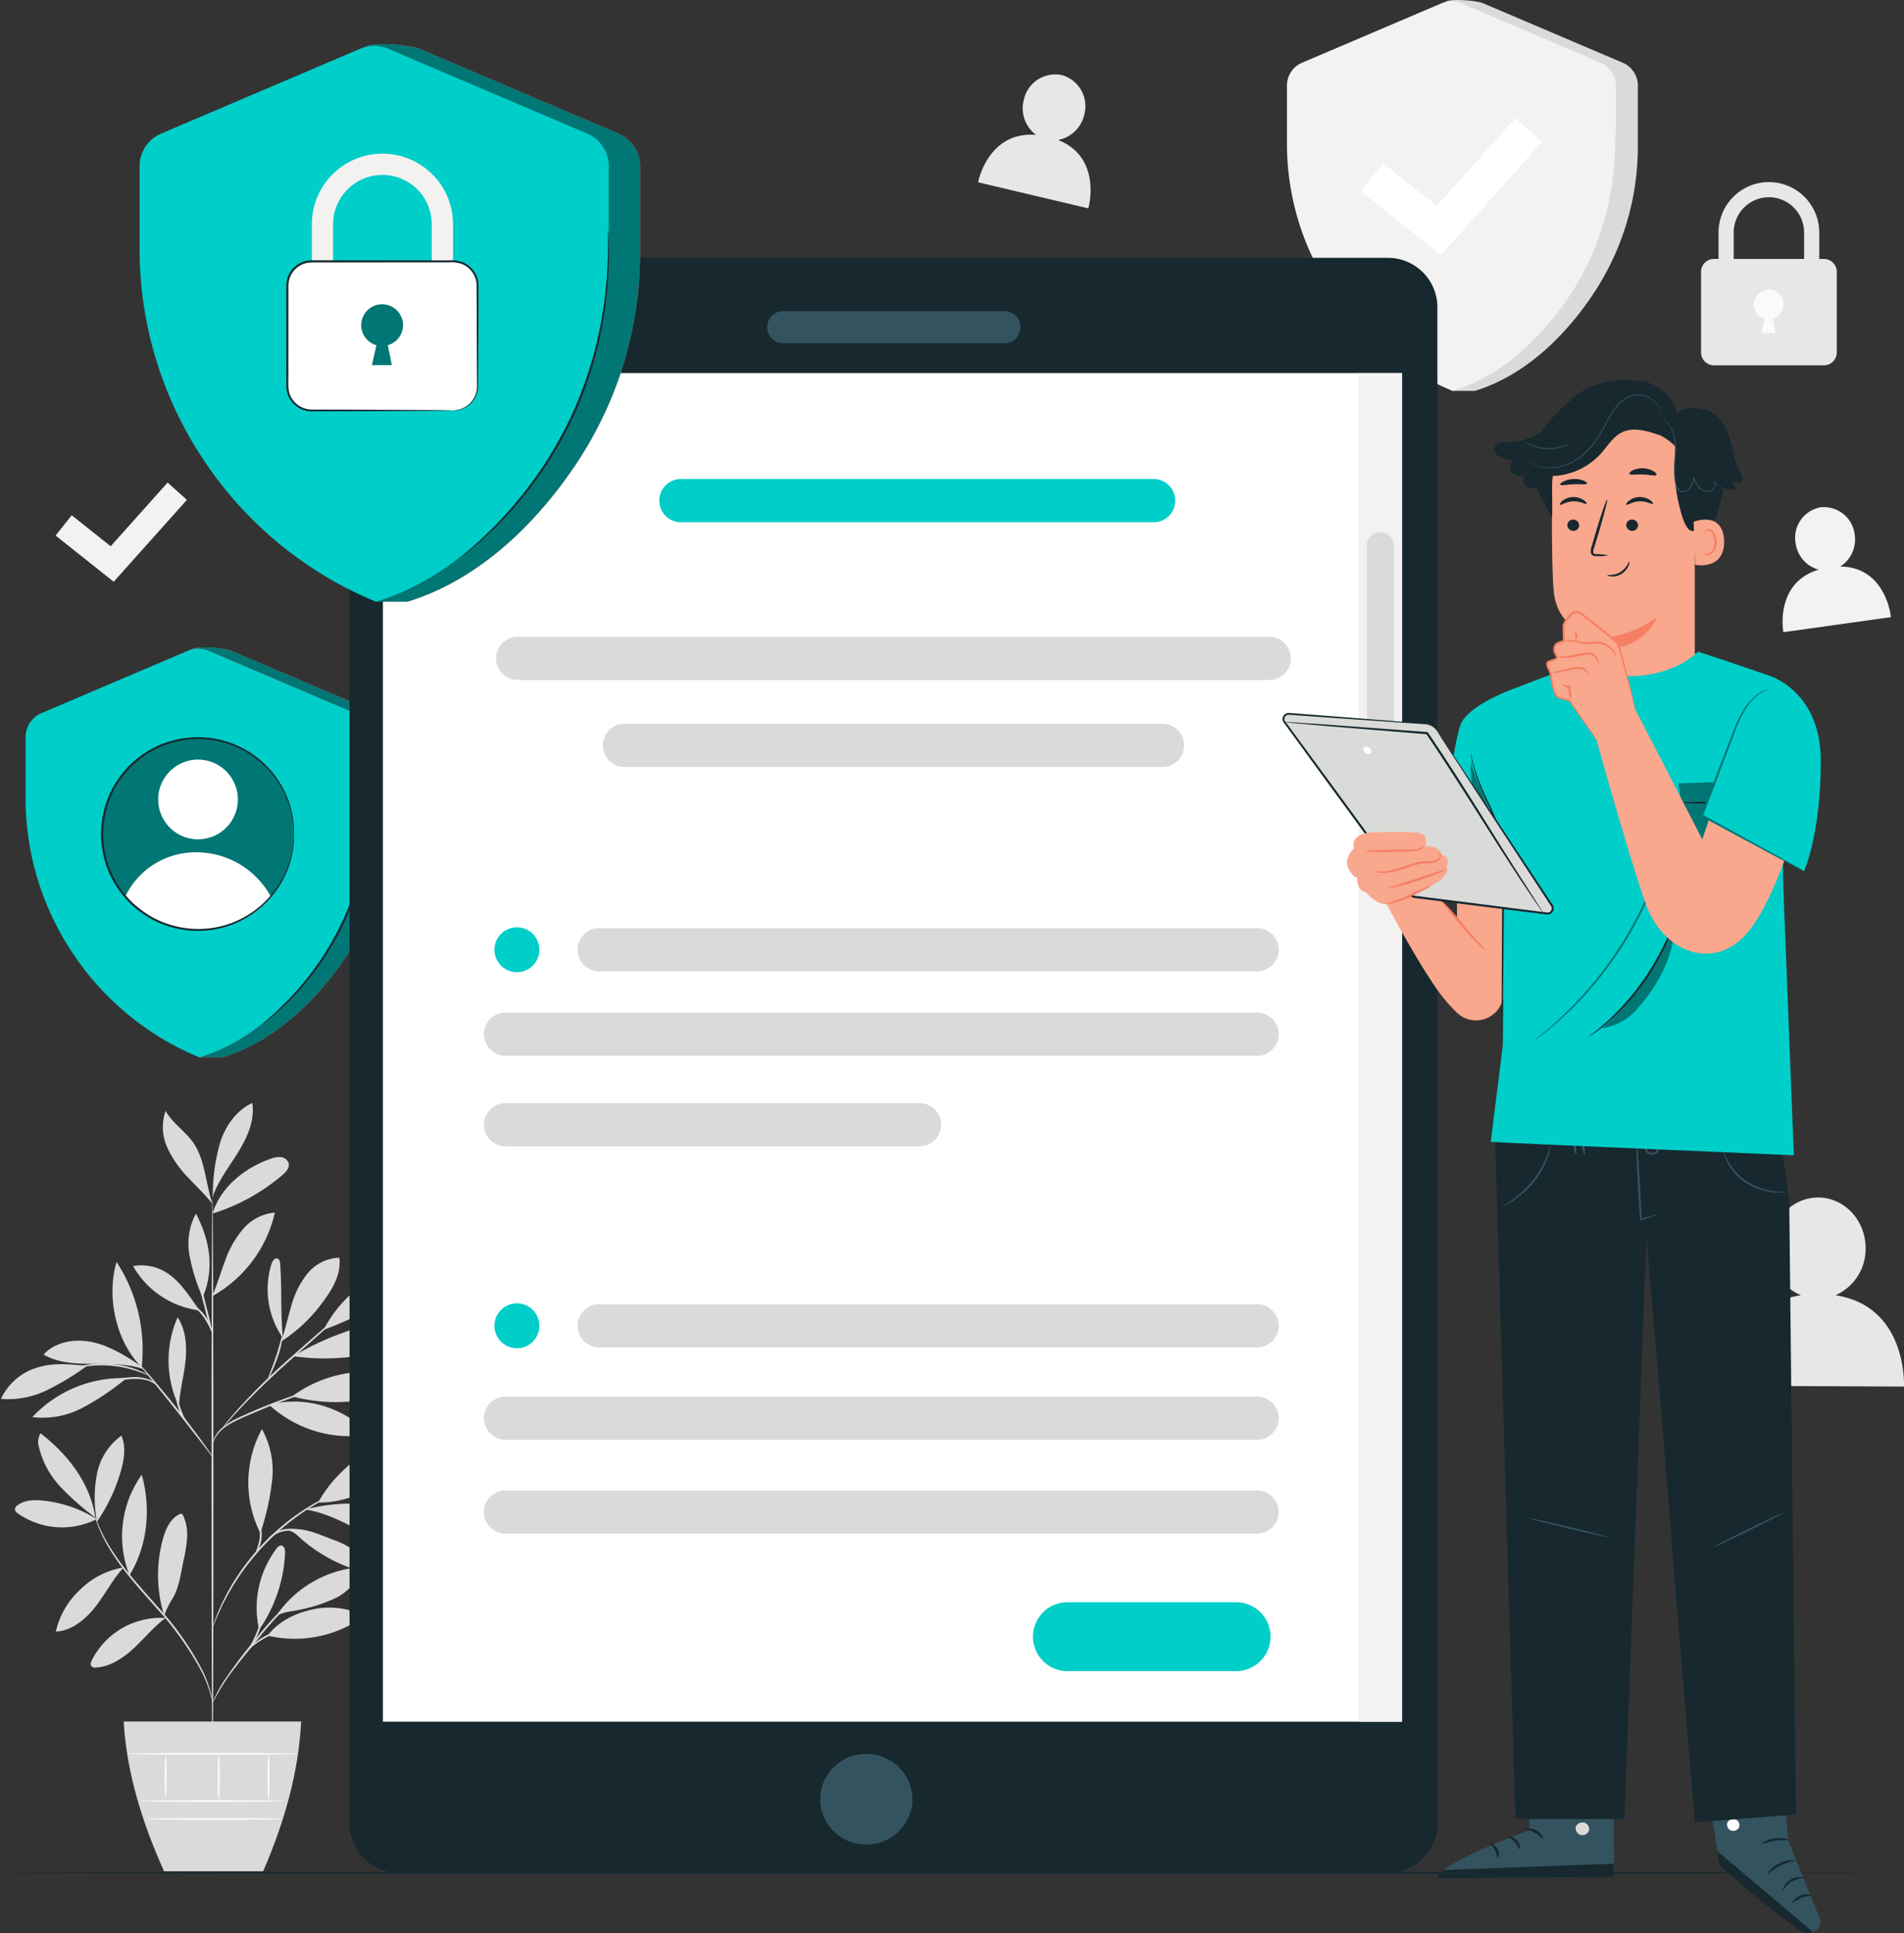 <svg id="g12" xmlns="http://www.w3.org/2000/svg" width="422.974" height="429.398" viewBox="0 0 422.974 429.398">
  <rect x="0" y="0" width="422.974" height="429.398" fill="#333333" stroke="none"/>
  <path id="path14" d="M447.114-614.813l-27.227,13.657a5.522,5.522,0,0,0-3.356,5.078v12.736a59.114,59.114,0,0,0,9.709,32.609c4.9,7.472,11.408,17.023,22.23,22.484h4.886c12.047-3.675,21.039-13.469,26.537-21.846A59.108,59.108,0,0,0,489.6-582.7v-13.376a5.52,5.52,0,0,0-3.356-5.078l-31.014-13.215c-1.383-.589-6.733-1.031-8.117-.442" transform="translate(-125.749 615.092)" fill="#dadbd8"/>
  <path id="path16" d="M443.9-614.251,412.89-601.036a5.52,5.52,0,0,0-3.357,5.078v12.736a59.121,59.121,0,0,0,9.708,32.609,59.318,59.318,0,0,0,27.116,22.484C458.406-531.8,467.4-541.6,472.9-549.974a59.109,59.109,0,0,0,9.709-32.608v-13.376a5.52,5.52,0,0,0-3.356-5.078l-31.015-13.215a5.52,5.52,0,0,0-4.328,0" transform="translate(-123.636 614.971)" fill="#f3f2f1"/>
  <path id="path18" d="M504.22-573.637a2.686,2.686,0,0,1,.059.586c.02.438.045,1,.075,1.687.029.733.072,1.631.021,2.673s-.009,2.232-.162,3.537c-.125,1.307-.212,2.745-.481,4.267-.124.762-.221,1.556-.378,2.364l-.533,2.482a61.042,61.042,0,0,1-3.576,10.709,62.882,62.882,0,0,1-5.563,9.827c-1.033,1.4-1.986,2.748-3.009,3.907-.5.586-.959,1.177-1.449,1.7l-1.416,1.5c-.88.976-1.783,1.753-2.536,2.472s-1.44,1.3-2.013,1.756l-1.315,1.059a2.728,2.728,0,0,1-.478.343,2.7,2.7,0,0,1,.417-.419l1.254-1.126c.553-.478,1.223-1.07,1.951-1.811s1.614-1.525,2.473-2.51l1.384-1.511c.48-.526.927-1.12,1.419-1.708,1-1.163,1.937-2.512,2.953-3.906a65.08,65.08,0,0,0,5.488-9.771,62.955,62.955,0,0,0,3.584-10.614q.282-1.261.549-2.46c.165-.8.268-1.588.4-2.344.285-1.51.391-2.938.537-4.235.174-1.3.154-2.482.232-3.517s.061-1.931.061-2.662c.007-.691.012-1.249.016-1.686a2.7,2.7,0,0,1,.039-.589" transform="translate(-145.351 602.577)" fill="#dadbd8"/>
  <path id="path20" d="M450.866-547.111l-17.791-14.145,4.937-6.208,11.929,9.485,17.422-19.5,5.913,5.284-22.41,25.08" transform="translate(-130.743 603.735)" fill="#fff"/>
  <path id="path22" d="M569.248-527.641h-3.366v-18.322a7.829,7.829,0,0,0-7.821-7.821,7.829,7.829,0,0,0-7.821,7.821v18.322h-3.367v-18.322a11.2,11.2,0,0,1,11.187-11.186,11.2,11.2,0,0,1,11.186,11.186v18.322" transform="translate(-165.099 597.599)" fill="#e7e8e5"/>
  <path id="path24" d="M568.592-509.064H544.168a2.865,2.865,0,0,1-2.864-2.864v-17.9a2.865,2.865,0,0,1,2.864-2.864h24.424a2.865,2.865,0,0,1,2.864,2.864v17.9a2.865,2.865,0,0,1-2.864,2.864" transform="translate(-163.417 590.217)" fill="#e7e8e5"/>
  <path id="path26" d="M563.759-517.323a3.27,3.27,0,0,0,.954-2.315,3.316,3.316,0,0,0-3.315-3.316,3.316,3.316,0,0,0-3.316,3.316,3.306,3.306,0,0,0,2.412,3.175l-.713,3.152h3.156l-.634-3.152a3.335,3.335,0,0,0,1.457-.86" transform="translate(-168.482 587.276)" fill="#fafaf9"/>
  <path id="path28" d="M22.921-133.518a27.918,27.918,0,0,0-11.944-4.111c-1.952-.2-4.084-.143-5.65,1.039a1.164,1.164,0,0,0-.582,1.032,1.261,1.261,0,0,0,.553.706,17.077,17.077,0,0,0,17.623,1.335" transform="translate(-1.429 470.975)" fill="#dadbd8"/>
  <path id="path30" d="M24.857-140.283a58.252,58.252,0,0,1-7.714-6.787,19.514,19.514,0,0,1-4.837-8.945,3.605,3.605,0,0,1,.382-2.993c6.15,4.8,10.98,11.013,12.169,18.725" transform="translate(-3.672 477.402)" fill="#dadbd8"/>
  <path id="path32" d="M30.525-139.762a27.887,27.887,0,0,1,.143-10.128,13.693,13.693,0,0,1,5.4-8.358c1.063,2.483.606,5.345-.143,7.941a38.592,38.592,0,0,1-5.35,11.263" transform="translate(-9.097 477.173)" fill="#dadbd8"/>
  <path id="path34" d="M32.818-116.295a17.651,17.651,0,0,0-9.579,4.848,18.127,18.127,0,0,0-5.479,9.406c3.589-.221,6.635-2.752,8.843-5.591s3.738-5.952,6.165-8.606" transform="translate(-5.362 464.507)" fill="#dadbd8"/>
  <path id="path36" d="M40.492-123.484A23.624,23.624,0,0,1,43.22-145.83c2.085,7.416,1.32,15.792-2.728,22.347" transform="translate(-11.727 473.424)" fill="#dadbd8"/>
  <path id="path38" d="M45.443-100.248A17.211,17.211,0,0,0,35.862-98a17.2,17.2,0,0,0-6.753,7.158c-.2.4-.381.919-.11,1.281a1.214,1.214,0,0,0,1.083.318c3.219-.209,6.072-2.146,8.427-4.351s4.405-4.754,7.007-6.661" transform="translate(-8.713 459.673)" fill="#dadbd8"/>
  <path id="path40" d="M51.659-110.762a30.422,30.422,0,0,1-.3-16.994c.6-2.187,1.6-4.49,3.627-5.516a.713.713,0,0,1,.555-.1.733.733,0,0,1,.351.407,10.237,10.237,0,0,1,.855,4.875,30.547,30.547,0,0,1-.764,4.935c-.637,3.017-.976,6.259-2.63,8.859a18.056,18.056,0,0,0-1.052,1.946c-.313.661-.315.894-.6,1.419" transform="translate(-15.183 469.67)" fill="#dadbd8"/>
  <path id="path42" d="M82.2-104.57a21.91,21.91,0,0,1,3.84-18.016c.276-.359.641-.743,1.091-.7.689.063.868.982.837,1.674A32.555,32.555,0,0,1,82.2-104.57" transform="translate(-24.638 466.619)" fill="#dadbd8"/>
  <path id="path44" d="M85.174-97.307a26.2,26.2,0,0,0,21.5-4.374,17.416,17.416,0,0,0-11.642-1.429c-3.889.89-7.442,2.632-9.863,5.8" transform="translate(-25.714 460.655)" fill="#dadbd8"/>
  <path id="path46" d="M87.471-105.16a24.849,24.849,0,0,1,19.517-11.285,12.024,12.024,0,0,1-6.383,7.057,35.414,35.414,0,0,1-9.369,2.739c-1.246.243-2.956.508-3.765,1.488" transform="translate(-26.407 464.553)" fill="#dadbd8"/>
  <path id="path48" d="M81.814-137.611a56.723,56.723,0,0,0,2.5-11.43,19.034,19.034,0,0,0-2.276-11.306A24.887,24.887,0,0,0,81.7-137.22" transform="translate(-23.853 477.807)" fill="#dadbd8"/>
  <path id="path50" d="M101.24-143.616c4.416-8.027,13.426-14.439,22.544-15.337-3.517,8.757-13.109,15.525-22.544,15.337" transform="translate(-30.564 477.386)" fill="#dadbd8"/>
  <path id="path52" d="M97.26-135.3c6.587,1,12.2,5.21,18.353,7.76a8.221,8.221,0,0,0,4.149.795,3.607,3.607,0,0,0,3.123-2.522,3.619,3.619,0,0,0-1.089-3.223,8.888,8.888,0,0,0-3.014-1.828c-6.7-2.791-13.893-2.86-20.955-1.168" transform="translate(-29.362 470.643)" fill="#dadbd8"/>
  <path id="path54" d="M91.8-128.252c1.491.427,2,1.2,3.181,2.2A34.337,34.337,0,0,0,108.9-118.9c.532.132,1.229.184,1.493-.3.231-.42-.061-.928-.36-1.3a19.156,19.156,0,0,0-8.4-5.7c-3.212-1.2-5.995-2.637-9.828-2.328" transform="translate(-27.714 468.213)" fill="#dadbd8"/>
  <path id="path56" d="M85.639-168.388a26.342,26.342,0,0,0,20.193,6.87,1.384,1.384,0,0,0,.92-.33c.508-.553-.1-1.406-.694-1.868-5.937-4.629-13.128-6.547-20.418-4.672" transform="translate(-25.854 480.449)" fill="#dadbd8"/>
  <path id="path58" d="M92.944-173.124a28.143,28.143,0,0,1,25.2-4.158,20,20,0,0,1-12.007,5.271,38,38,0,0,1-13.19-1.113" transform="translate(-28.059 483.32)" fill="#dadbd8"/>
  <path id="path60" d="M88.569-196.825c-.583-5.926-.2-10.6-.616-16.557-.033-.476-.135-1.048-.58-1.219-.62-.238-1.136.523-1.34,1.155a18.98,18.98,0,0,0,2.527,16.491" transform="translate(-25.711 494.199)" fill="#dadbd8"/>
  <path id="path62" d="M89.43-196.237a34.841,34.841,0,0,0,9.816-9.54c1.939-2.653,3.573-5.831,3.132-9.087a9.4,9.4,0,0,0-7.081,3.517,19.756,19.756,0,0,0-3.609,7.262c-.786,2.607-1.336,5.286-2.258,7.849" transform="translate(-26.998 494.265)" fill="#dadbd8"/>
  <path id="path64" d="M103.19-198.437a79.158,79.158,0,0,0,24.157-14.244c-2.885-1.163-6.189-.467-9.074.7A28.617,28.617,0,0,0,103.064-198.5" transform="translate(-31.114 493.786)" fill="#dadbd8"/>
  <path id="path66" d="M93.314-186.558a49.088,49.088,0,0,0,13.413.065,56.936,56.936,0,0,0,12.522-4.161,1.469,1.469,0,0,0,.851-.646.979.979,0,0,0-.3-1.071,2.591,2.591,0,0,0-1.068-.5,23.19,23.19,0,0,0-13.533.809,62.758,62.758,0,0,0-11.881,5.5" transform="translate(-28.171 487.829)" fill="#dadbd8"/>
  <path id="path68" d="M55.873-176.282a23.726,23.726,0,0,1-.217-19.637c1.85,2.818,2.076,6.409,1.738,9.764s-1.36,6.807-1.426,10.178" transform="translate(-16.193 488.546)" fill="#dadbd8"/>
  <path id="path70" d="M30.628-176.572a27.388,27.388,0,0,0-20.352,8.67,19.013,19.013,0,0,0,11.145-2.066,56.686,56.686,0,0,0,9.55-6.392" transform="translate(-3.102 482.706)" fill="#dadbd8"/>
  <path id="path72" d="M19.444-180.64c-3.716-.3-7.292-.761-10.865.333A13.031,13.031,0,0,0,.3-173.285a19.631,19.631,0,0,0,10.186-1.923,58.606,58.606,0,0,0,8.96-5.431" transform="translate(-0.09 484.041)" fill="#dadbd8"/>
  <path id="path74" d="M35.634-182.773c-3.343-2.191-6.776-4.421-10.668-5.329s-8.4-.236-11.118,2.7c3.151,1.849,6.974,2.067,10.627,2.065s8.132-.045,11.576,1.175" transform="translate(-4.181 486.299)" fill="#dadbd8"/>
  <path id="path76" d="M42.279-190.158c-5.715-5.613-7.882-15.694-5.583-23.367a35.6,35.6,0,0,1,5.583,23.367" transform="translate(-10.805 493.861)" fill="#dadbd8"/>
  <path id="path78" d="M67.595-210.805c1.078-2.506,1.836-5.136,2.8-7.687a22.086,22.086,0,0,1,4-7.086,10.522,10.522,0,0,1,7.078-3.668,28.509,28.509,0,0,1-13.737,18.481" transform="translate(-20.406 498.607)" fill="#dadbd8"/>
  <path id="path80" d="M57.128-202.44c-1.784-2.455-3.845-5.788-6.263-7.62a10.481,10.481,0,0,0-8.52-2.238,19.846,19.846,0,0,0,14.784,9.858" transform="translate(-12.783 493.555)" fill="#dadbd8"/>
  <path id="path82" d="M63.028-210.5a42.4,42.4,0,0,1-2.819-9.13,14.246,14.246,0,0,1,1.429-9.285c3.137,5.931,4.148,12.3,1.55,18.482" transform="translate(-18.114 498.507)" fill="#dadbd8"/>
  <path id="path84" d="M67.636-234.352c1.777-5.878,7.16-10.207,12.972-12.194a4.842,4.842,0,0,1,2.274-.341,1.973,1.973,0,0,1,1.676,1.4c.212,1-.614,1.9-1.391,2.561a44.152,44.152,0,0,1-15.531,8.575" transform="translate(-20.419 503.943)" fill="#dadbd8"/>
  <path id="path86" d="M67.688-244.348a42.116,42.116,0,0,1,1.7-11.227c1.233-3.591,3.609-6.961,7.066-8.532.588,3.828-1.1,7.637-3.138,10.931s-4.492,6.4-5.716,10.078" transform="translate(-20.406 509.131)" fill="#dadbd8"/>
  <path id="path88" d="M62.828-240.978c-1.469-4.284-1.621-9.726-4.186-13.458-1.793-2.609-4.665-4.387-6.21-7.15a10.875,10.875,0,0,0,.361,8.117,23.493,23.493,0,0,0,4.746,6.794c1.9,2.028,3.524,3.553,5.289,5.7" transform="translate(-15.639 508.37)" fill="#dadbd8"/>
  <path id="path90" d="M67.54-106.539c-.114,0-.213-28.58-.221-63.829s.078-63.835.192-63.835.213,28.575.221,63.835-.078,63.829-.192,63.829" transform="translate(-20.323 500.103)" fill="#dadbd8"/>
  <path id="path92" d="M92.6-173.97a6.173,6.173,0,0,1-1.074.4l-2.958,1c-2.494.85-5.919,2.079-9.637,3.6-3.681,1.58-7.153,2.861-9.13,4.575a6.709,6.709,0,0,0-1.835,2.427c-.284.671-.334,1.082-.372,1.074a.825.825,0,0,1,.012-.3,4.543,4.543,0,0,1,.21-.833,6.449,6.449,0,0,1,1.79-2.587,16.058,16.058,0,0,1,3.962-2.461c1.585-.739,3.341-1.511,5.206-2.277,3.729-1.528,7.181-2.719,9.7-3.5,1.26-.393,2.288-.683,3-.874a6,6,0,0,1,1.121-.249" transform="translate(-20.403 481.921)" fill="#dadbd8"/>
  <path id="path94" d="M101.634-202.773a1.823,1.823,0,0,1-.3.321l-.917.861-3.424,3.111L85.6-188.334c-4.449,3.96-8.293,7.743-10.957,10.592-1.334,1.423-2.384,2.6-3.1,3.424l-.828.946a1.825,1.825,0,0,1-.309.314,1.756,1.756,0,0,1,.244-.367c.173-.23.425-.572.769-1,.68-.856,1.7-2.067,3.01-3.518a144.431,144.431,0,0,1,10.9-10.7c4.464-3.95,8.526-7.5,11.478-10.057l3.511-3.012.969-.8a1.7,1.7,0,0,1,.356-.259" transform="translate(-21.253 490.615)" fill="#dadbd8"/>
  <path id="path96" d="M85.284-180.6c-.117-.052.813-2.2,1.739-4.912s1.374-5,1.493-4.984a16.75,16.75,0,0,1-1.1,5.117,33.475,33.475,0,0,1-1.383,3.435,5.365,5.365,0,0,1-.747,1.344" transform="translate(-25.744 486.908)" fill="#dadbd8"/>
  <path id="path98" d="M60.509-160.566a5.11,5.11,0,0,1-.686-.8l-1.756-2.252c-1.475-1.907-3.514-4.539-5.8-7.419s-4.388-5.464-5.91-7.333l-1.794-2.222a5.1,5.1,0,0,1-.619-.848,5.172,5.172,0,0,1,.741.744c.458.5,1.106,1.226,1.9,2.138,1.581,1.823,3.72,4.38,6.009,7.264s4.294,5.548,5.71,7.5c.709.976,1.273,1.774,1.652,2.332a5.165,5.165,0,0,1,.556.892" transform="translate(-13.266 484.173)" fill="#dadbd8"/>
  <path id="path100" d="M58.6-165.348a10.078,10.078,0,0,1-2.294-4.3,12.268,12.268,0,0,1-.52-4.33l.183.015c-.081.331-.141.505-.174.5s-.034-.189-.007-.53l.182.015a19.766,19.766,0,0,0,.733,4.213,32.149,32.149,0,0,0,1.9,4.413" transform="translate(-16.833 481.925)" fill="#dadbd8"/>
  <path id="path102" d="M44.351-175.111a7.378,7.378,0,0,0-1.6-.931A10.719,10.719,0,0,0,38.3-176.4a27.45,27.45,0,0,0-4.478.723,13.593,13.593,0,0,1-1.843.442,6.385,6.385,0,0,1,1.764-.724,20.464,20.464,0,0,1,4.526-.853,9.709,9.709,0,0,1,4.588.494,2.839,2.839,0,0,1,1.492,1.2" transform="translate(-9.655 482.794)" fill="#dadbd8"/>
  <path id="path104" d="M39.783-178.575c-.032.064-.933-.374-2.454-.894a25.3,25.3,0,0,0-6.123-1.26,25.318,25.318,0,0,0-6.244.317c-1.582.283-2.54.58-2.561.511a2.344,2.344,0,0,1,.65-.276A15.375,15.375,0,0,1,24.9-180.7a21.883,21.883,0,0,1,6.333-.442,21.857,21.857,0,0,1,6.191,1.4,15.329,15.329,0,0,1,1.753.8,2.346,2.346,0,0,1,.6.372" transform="translate(-6.763 484.102)" fill="#dadbd8"/>
  <path id="path106" d="M66.214-195.916a50.765,50.765,0,0,1-1.79-6.217,50.669,50.669,0,0,1-1.389-6.318,50.853,50.853,0,0,1,1.79,6.217,50.844,50.844,0,0,1,1.389,6.318" transform="translate(-19.026 492.329)" fill="#dadbd8"/>
  <path id="path108" d="M65.637-193.411a29.987,29.987,0,0,0-1.983-3.722,16.407,16.407,0,0,0-2.92-3.013,2.727,2.727,0,0,1,1.127.582,9.079,9.079,0,0,1,2.131,2.194,8.244,8.244,0,0,1,1.645,3.96" transform="translate(-18.335 489.824)" fill="#dadbd8"/>
  <path id="path110" d="M56.313-91.195c-.044.007-.128-.687-.451-1.9a27.07,27.07,0,0,0-1.91-4.948A68.483,68.483,0,0,0,43.819-112.32c-2.263-2.585-4.458-5.023-6.32-7.358a51.663,51.663,0,0,1-4.52-6.518,31.3,31.3,0,0,1-2.282-4.838c-.21-.6-.364-1.061-.448-1.383a2.36,2.36,0,0,1-.118-.493c.037-.012.245.654.716,1.819a35.385,35.385,0,0,0,2.383,4.748,54.654,54.654,0,0,0,4.564,6.426c1.87,2.311,4.069,4.736,6.335,7.326A64.873,64.873,0,0,1,54.215-98.171a24.681,24.681,0,0,1,1.8,5.036,13.971,13.971,0,0,1,.253,1.433,2.324,2.324,0,0,1,.042.507" transform="translate(-9.096 469.524)" fill="#dadbd8"/>
  <path id="path112" d="M90.2-109.673a10.365,10.365,0,0,1-1.183.665,25.728,25.728,0,0,0-3.068,2.027,35.271,35.271,0,0,0-4.029,3.676c-1.414,1.494-2.871,3.229-4.358,5.088-2.973,3.73-5.753,7.03-7.418,9.664-.845,1.307-1.46,2.409-1.862,3.181a10.236,10.236,0,0,1-.651,1.192,1.159,1.159,0,0,1,.11-.336c.088-.212.207-.531.4-.926A30.047,30.047,0,0,1,69.9-88.708a106.381,106.381,0,0,1,7.343-9.768c1.49-1.863,2.964-3.6,4.405-5.093a32.752,32.752,0,0,1,4.129-3.646,21.594,21.594,0,0,1,3.168-1.936c.392-.2.712-.319.924-.409a1.112,1.112,0,0,1,.334-.113" transform="translate(-20.418 462.509)" fill="#dadbd8"/>
  <path id="path114" d="M93.853-97.838a17,17,0,0,1-2.5.363,33.017,33.017,0,0,0-5.929,1.168,17.842,17.842,0,0,0-5.309,2.786c-1.224.946-1.8,1.729-1.858,1.683a1.9,1.9,0,0,1,.37-.576,9.445,9.445,0,0,1,1.3-1.333A16.074,16.074,0,0,1,85.3-96.7a26.739,26.739,0,0,1,6.027-1.066,13.811,13.811,0,0,1,2.53-.073" transform="translate(-23.625 458.945)" fill="#dadbd8"/>
  <path id="path116" d="M79.3-94.2c-.13-.074,1-1.8,1.87-4.11.82-2.336,1.012-4.384,1.16-4.361a3.983,3.983,0,0,1-.041,1.342,14.412,14.412,0,0,1-.729,3.16,15.324,15.324,0,0,1-1.45,2.9A4.056,4.056,0,0,1,79.3-94.2" transform="translate(-23.937 460.393)" fill="#dadbd8"/>
  <path id="path118" d="M97.518-141.477a1.83,1.83,0,0,1-.4.213l-1.175.534c-.515.221-1.139.5-1.843.871s-1.531.74-2.389,1.255l-1.364.776c-.473.272-.941.595-1.439.907-1.005.61-2.012,1.361-3.088,2.128a58.111,58.111,0,0,0-6.446,5.669,58.1,58.1,0,0,0-5.447,6.637c-.73,1.1-1.446,2.134-2.022,3.159-.295.508-.6.986-.857,1.469l-.728,1.39c-.486.875-.833,1.712-1.173,2.431s-.605,1.35-.808,1.872c-.2.483-.363.877-.493,1.192a1.9,1.9,0,0,1-.2.407,1.852,1.852,0,0,1,.12-.435c.112-.323.251-.728.422-1.223.18-.533.418-1.178.746-1.906s.652-1.581,1.123-2.469l.709-1.41c.25-.489.552-.975.841-1.49.566-1.041,1.277-2.088,2-3.2a55.513,55.513,0,0,1,5.463-6.708,55.7,55.7,0,0,1,6.516-5.688c1.089-.764,2.111-1.51,3.131-2.111.5-.308.98-.626,1.46-.893l1.386-.757c.872-.5,1.71-.861,2.429-1.207s1.354-.612,1.88-.811l1.207-.464a1.85,1.85,0,0,1,.431-.136" transform="translate(-20.422 472.11)" fill="#dadbd8"/>
  <path id="path120" d="M84.847-125.622a2.873,2.873,0,0,1,.982-1.464,6.2,6.2,0,0,1,3.958-1.518,10.829,10.829,0,0,1,4.164.813,5.982,5.982,0,0,1,1.575.765,9.662,9.662,0,0,1-1.671-.489,12.575,12.575,0,0,0-4.055-.677,6.447,6.447,0,0,0-3.78,1.326,11.586,11.586,0,0,0-1.173,1.242" transform="translate(-25.614 468.224)" fill="#dadbd8"/>
  <path id="path122" d="M81.021-123.618a14.878,14.878,0,0,0,1.123-3.656,14.893,14.893,0,0,0-.252-3.817,2.425,2.425,0,0,1,.464,1.065,7.5,7.5,0,0,1,.2,2.8,7.5,7.5,0,0,1-.837,2.679c-.349.631-.657.958-.7.929" transform="translate(-24.457 468.974)" fill="#dadbd8"/>
  <path id="path124" d="M39.359-67.289c.616,10.923,3.908,22.031,8.97,33.262H70.345c4.828-11.119,7.892-22.211,8.437-33.262H39.359" transform="translate(-11.882 449.713)" fill="#dadbd8"/>
  <path id="path126" d="M76.717-42.06c0,.114-7.249.207-16.188.207s-16.19-.092-16.19-.207,7.247-.207,16.19-.207,16.188.092,16.188.207" transform="translate(-13.386 442.159)" fill="#fafaf9"/>
  <path id="path128" d="M76.888-36.392c0,.115-6.8.207-15.176.207s-15.177-.092-15.177-.207,6.794-.207,15.177-.207,15.176.093,15.176.207" transform="translate(-14.049 440.448)" fill="#fafaf9"/>
  <path id="path130" d="M52.628-57.016a31.35,31.35,0,0,1,.207,5.071,31.35,31.35,0,0,1-.207,5.071,31.26,31.26,0,0,1-.207-5.071,31.26,31.26,0,0,1,.207-5.071" transform="translate(-15.826 446.611)" fill="#fafaf9"/>
  <path id="path132" d="M69.525-57.016a33.545,33.545,0,0,1,.207,5.252,33.538,33.538,0,0,1-.207,5.251,33.614,33.614,0,0,1-.206-5.251,33.621,33.621,0,0,1,.206-5.252" transform="translate(-20.927 446.611)" fill="#fafaf9"/>
  <path id="path134" d="M85.387-57.144a34.9,34.9,0,0,1,.207,5.357,34.875,34.875,0,0,1-.207,5.356,34.89,34.89,0,0,1-.207-5.356,34.914,34.914,0,0,1,.207-5.357" transform="translate(-25.716 446.65)" fill="#fafaf9"/>
  <path id="path136" d="M78.406-57.105c0,.114-8.5.207-18.987.207s-18.989-.092-18.989-.207,8.5-.207,18.989-.207,18.987.093,18.987.207" transform="translate(-12.206 446.701)" fill="#fafaf9"/>
  <path id="path138" d="M574.038-212.313a11.253,11.253,0,0,0,6.706-10.412c.026-6.217-4.679-11.28-10.51-11.306s-10.575,4.992-10.6,11.209a11.239,11.239,0,0,0,6.726,10.51c-16.243,2.447-15.506,20.1-15.506,20.1l38.411.177s.876-17.846-15.226-20.279" transform="translate(-166.298 500.052)" fill="#e7e8e5"/>
  <path id="path140" d="M329.025-576.862a7.372,7.372,0,0,0,5.819-5.653,7.16,7.16,0,0,0-5.035-8.77,7.151,7.151,0,0,0-8.422,5.586,7.361,7.361,0,0,0,2.737,7.7c-10.728-.84-12.868,10.534-12.868,10.534l24.487,5.794s3.2-11.26-6.719-15.193" transform="translate(-93.967 607.958)" fill="#e7e8e5"/>
  <path id="path142" d="M580.037-440.526a7.069,7.069,0,0,0,3.234-7.076,6.866,6.866,0,0,0-7.55-6.085,6.858,6.858,0,0,0-5.584,7.921,7.062,7.062,0,0,0,5.127,5.93c-9.88,2.981-7.835,13.89-7.835,13.89l23.9-3.342s-1.06-11.174-11.29-11.239" transform="translate(-171.251 566.383)" fill="#f3f2f1"/>
  <path id="path144" d="M30.6-439.5l-12.91-10.263,3.582-4.505,8.657,6.882,12.641-14.147,4.292,3.835L30.6-439.5" transform="translate(-5.34 568.734)" fill="#f3f2f1"/>
  <path id="path146" d="M416.364-19.271c0,.134-93.214.243-208.172.243C93.194-19.029,0-19.138,0-19.271s93.194-.242,208.192-.242c114.958,0,208.172.108,208.172.242" transform="translate(0 435.29)" fill="#17282f"/>
  <path id="path148" d="M47.545-408.8,18.992-394.477a5.789,5.789,0,0,0-3.52,5.326V-375.8a61.989,61.989,0,0,0,10.181,34.2c5.143,7.836,11.964,17.852,23.313,23.578H54.09c12.633-3.853,22.064-14.124,27.829-22.908a61.987,61.987,0,0,0,10.181-34.2v-14.026a5.789,5.789,0,0,0-3.52-5.326L56.056-408.335c-1.45-.618-7.061-1.082-8.511-.464" transform="translate(-4.671 552.901)" fill="#f2575d"/>
  <path id="path150" d="M67.783-318.021H62.66c12.633-3.853,22.064-14.124,27.829-22.908a62.106,62.106,0,0,0,5.525-10.46v9.84c-.132.207-.267.414-.4.62-5.765,8.784-15.2,19.055-27.829,22.908m28.231-76.94L64.626-408.335a5.786,5.786,0,0,0-2.269-.464,5.785,5.785,0,0,0-1.528.2l.409-.2a7.669,7.669,0,0,1,2.529-.292,21.157,21.157,0,0,1,5.982.756l26.265,11.191v2.183" transform="translate(-18.364 552.901)" fill="#007774"/>
  <path id="path152" d="M44.179-408.209,11.654-394.351a5.789,5.789,0,0,0-3.52,5.326v13.356a61.99,61.99,0,0,0,10.181,34.2,62.192,62.192,0,0,0,28.436,23.578c12.633-3.853,22.064-14.124,27.829-22.908A61.987,61.987,0,0,0,84.762-375v-14.026a5.789,5.789,0,0,0-3.52-5.326L48.717-408.209a5.788,5.788,0,0,0-4.539,0" transform="translate(-2.456 552.775)" fill="#00cec9"/>
  <path id="path154" d="M53.8-337.6a21.321,21.321,0,0,1-21.321-21.321A21.321,21.321,0,0,1,53.8-380.242a21.321,21.321,0,0,1,21.321,21.321A21.321,21.321,0,0,1,53.8-337.6" transform="translate(-9.804 544.192)" fill="#007774"/>
  <path id="path156" d="M68.04-364.522a8.851,8.851,0,0,1-8.851,8.851,8.851,8.851,0,0,1-8.852-8.851,8.852,8.852,0,0,1,8.852-8.852,8.852,8.852,0,0,1,8.851,8.852" transform="translate(-15.197 542.118)" fill="#fff"/>
  <path id="path158" d="M39.861-334.045a17.3,17.3,0,0,1,15.84-9.831,18.819,18.819,0,0,1,16.491,9.831s-5.227,7.723-16.792,7.424a20.262,20.262,0,0,1-15.539-7.424" transform="translate(-12.034 533.213)" fill="#fff"/>
  <path id="path160" d="M75.013-359a1.854,1.854,0,0,1-.042-.344c-.019-.252-.044-.586-.075-1.011-.015-.225-.031-.473-.049-.745s-.09-.567-.14-.888a15.645,15.645,0,0,0-.452-2.195,20.363,20.363,0,0,0-2.372-5.635,21.165,21.165,0,0,0-5.4-5.993,21.017,21.017,0,0,0-8.9-3.934,21.2,21.2,0,0,0-11.084.93,22.091,22.091,0,0,0-2.75,1.211,21.925,21.925,0,0,0-2.585,1.663,23.777,23.777,0,0,0-2.391,2.034,23.915,23.915,0,0,0-2.065,2.445,20.409,20.409,0,0,0-3.012,5.808A22.535,22.535,0,0,0,32.614-359,22.551,22.551,0,0,0,33.7-352.35a20.417,20.417,0,0,0,3.012,5.81,23.882,23.882,0,0,0,2.066,2.446,23.791,23.791,0,0,0,2.392,2.035,21.967,21.967,0,0,0,2.585,1.663,22.125,22.125,0,0,0,2.751,1.211,21.208,21.208,0,0,0,11.086.93,21.009,21.009,0,0,0,8.9-3.935,21.148,21.148,0,0,0,5.394-5.993,20.36,20.36,0,0,0,2.371-5.635,15.58,15.58,0,0,0,.452-2.194c.049-.321.109-.616.14-.888s.035-.519.049-.745c.031-.424.056-.759.075-1.01a1.858,1.858,0,0,1,.042-.345,1.818,1.818,0,0,1,.008.345c-.007.254-.016.59-.027,1.016q-.012.339-.026.749c-.023.275-.075.572-.117.9a15.138,15.138,0,0,1-.412,2.22,20.181,20.181,0,0,1-2.322,5.727,21.287,21.287,0,0,1-5.419,6.128,21.3,21.3,0,0,1-9.032,4.057,21.567,21.567,0,0,1-11.312-.906,22.461,22.461,0,0,1-2.813-1.23,22.342,22.342,0,0,1-2.646-1.693,24.133,24.133,0,0,1-2.448-2.075,24.313,24.313,0,0,1-2.116-2.5,20.863,20.863,0,0,1-3.088-5.939A22.985,22.985,0,0,1,32.129-359a22.972,22.972,0,0,1,1.114-6.8,20.862,20.862,0,0,1,3.088-5.937,24.257,24.257,0,0,1,2.116-2.5,24.17,24.17,0,0,1,2.448-2.075,22.453,22.453,0,0,1,2.646-1.692,22.483,22.483,0,0,1,2.813-1.23,21.561,21.561,0,0,1,11.31-.906,21.284,21.284,0,0,1,9.032,4.057,21.277,21.277,0,0,1,5.42,6.127,20.169,20.169,0,0,1,2.322,5.728,15.047,15.047,0,0,1,.412,2.22c.043.324.095.622.118.9s.018.523.026.749c.011.427.02.763.027,1.016a1.817,1.817,0,0,1-.008.345" transform="translate(-9.7 544.271)" fill="#17282f"/>
  <path id="path162" d="M107.43-365.618a2.931,2.931,0,0,1,.06.614c.02.454.045,1.042.076,1.768.029.769.074,1.71.02,2.8q-.025.824-.052,1.75-.009.931-.12,1.959c-.132,1.37-.224,2.878-.506,4.473-.13.8-.231,1.632-.4,2.479l-.559,2.6a64.175,64.175,0,0,1-3.75,11.227,66.137,66.137,0,0,1-5.832,10.3c-1.084,1.465-2.082,2.88-3.155,4.1-.526.615-1,1.235-1.519,1.783l-1.484,1.572c-.922,1.024-1.868,1.837-2.658,2.593s-1.509,1.363-2.11,1.843l-1.378,1.112a2.936,2.936,0,0,1-.5.362,2.969,2.969,0,0,1,.438-.437l1.316-1.179c.58-.5,1.284-1.121,2.048-1.9s1.694-1.6,2.595-2.631L91.416-320c.5-.552.973-1.174,1.489-1.791,1.053-1.22,2.032-2.635,3.1-4.1a68.176,68.176,0,0,0,5.756-10.247,66.015,66.015,0,0,0,3.758-11.133l.575-2.58c.172-.84.281-1.665.418-2.458.3-1.583.409-3.081.562-4.442q.128-1.021.153-1.947.047-.921.088-1.742c.079-1.087.063-2.024.062-2.792.006-.727.011-1.313.015-1.768a2.964,2.964,0,0,1,.038-.618" transform="translate(-25.228 539.777)" fill="#17282f"/>
  <path id="path164" d="M342.108-174.3H122.014a10.975,10.975,0,0,1-10.785-11.156V-521.883a10.976,10.976,0,0,1,10.785-11.157H342.108a10.976,10.976,0,0,1,10.785,11.157v336.424A10.976,10.976,0,0,1,342.108-174.3" transform="translate(-33.579 590.321)" fill="#17282f"/>
  <path id="path166" d="M281.488-46.9a10.157,10.157,0,0,1-10.249,10.063A10.157,10.157,0,0,1,260.99-46.9,10.157,10.157,0,0,1,271.239-56.96,10.158,10.158,0,0,1,281.488-46.9" transform="translate(-78.792 446.594)" fill="#33535f"/>
  <path id="path168" d="M296.951-508.964H247.6a3.5,3.5,0,0,1-3.442-3.56,3.5,3.5,0,0,1,3.442-3.561h49.355a3.5,3.5,0,0,1,3.442,3.561,3.5,3.5,0,0,1-3.442,3.56" transform="translate(-73.709 585.202)" fill="#33535f"/>
  <path id="path170" d="M121.846-196.789H348.268v-299.59H121.846Z" transform="translate(-36.785 579.253)" fill="#fff"/>
  <path id="path172" d="M442.009-196.789H432.35V-496.379h9.659v299.589" transform="translate(-130.524 579.253)" fill="#f3f2f1"/>
  <path id="path174" d="M437.966-373.462h0a3.011,3.011,0,0,1-3.011-3.011v-66.271a3.011,3.011,0,0,1,3.011-3.011,3.01,3.01,0,0,1,3.01,3.011v66.271a3.011,3.011,0,0,1-3.01,3.011" transform="translate(-131.311 563.97)" fill="#dadbd8"/>
  <path id="path176" d="M329.615-402.869H162.663a4.8,4.8,0,0,1-4.8-4.8,4.8,4.8,0,0,1,4.8-4.8H329.615a4.8,4.8,0,0,1,4.8,4.8,4.8,4.8,0,0,1-4.8,4.8" transform="translate(-47.657 553.922)" fill="#dadbd8"/>
  <path id="path178" d="M319.615-453.064H214.592a4.8,4.8,0,0,1-4.8-4.8h0a4.8,4.8,0,0,1,4.8-4.8H319.615a4.8,4.8,0,0,1,4.8,4.8h0a4.8,4.8,0,0,1-4.8,4.8" transform="translate(-63.335 569.076)" fill="#00cec9"/>
  <path id="path180" d="M316.161-375.18H196.622a4.8,4.8,0,0,1-4.8-4.8h0a4.8,4.8,0,0,1,4.8-4.8H316.161a4.8,4.8,0,0,1,4.8,4.8h0a4.8,4.8,0,0,1-4.8,4.8" transform="translate(-57.909 545.563)" fill="#dadbd8"/>
  <path id="path182" d="M250.773-254.473H158.8a4.8,4.8,0,0,1-4.8-4.8h0a4.8,4.8,0,0,1,4.8-4.8h91.972a4.8,4.8,0,0,1,4.8,4.8h0a4.8,4.8,0,0,1-4.8,4.8" transform="translate(-46.492 509.122)" fill="#dadbd8"/>
  <path id="path184" d="M325.753-283.281H158.8a4.8,4.8,0,0,1-4.8-4.8h0a4.8,4.8,0,0,1,4.8-4.8H325.753a4.8,4.8,0,0,1,4.8,4.8h0a4.8,4.8,0,0,1-4.8,4.8" transform="translate(-46.492 517.819)" fill="#dadbd8"/>
  <path id="path186" d="M334.757-190.487H188.625a4.8,4.8,0,0,1-4.8-4.8,4.8,4.8,0,0,1,4.8-4.8H334.757a4.8,4.8,0,0,1,4.8,4.8,4.8,4.8,0,0,1-4.8,4.8" transform="translate(-55.495 489.805)" fill="#dadbd8"/>
  <path id="path188" d="M325.753-161.085H158.8a4.8,4.8,0,0,1-4.8-4.8,4.8,4.8,0,0,1,4.8-4.8H325.753a4.8,4.8,0,0,1,4.8,4.8,4.8,4.8,0,0,1-4.8,4.8" transform="translate(-46.492 480.929)" fill="#dadbd8"/>
  <path id="path190" d="M325.753-131.225H158.8a4.8,4.8,0,0,1-4.8-4.8,4.8,4.8,0,0,1,4.8-4.8H325.753a4.8,4.8,0,0,1,4.8,4.8,4.8,4.8,0,0,1-4.8,4.8" transform="translate(-46.492 471.914)" fill="#dadbd8"/>
  <path id="path192" d="M167.328-195.369a4.988,4.988,0,0,1-4.988,4.988,4.989,4.989,0,0,1-4.988-4.988,4.988,4.988,0,0,1,4.988-4.988,4.988,4.988,0,0,1,4.988,4.988" transform="translate(-47.504 489.885)" fill="#00cec9"/>
  <path id="path194" d="M334.757-310.148H188.625a4.8,4.8,0,0,1-4.8-4.8h0a4.8,4.8,0,0,1,4.8-4.8H334.757a4.8,4.8,0,0,1,4.8,4.8h0a4.8,4.8,0,0,1-4.8,4.8" transform="translate(-55.495 525.93)" fill="#dadbd8"/>
  <path id="path196" d="M167.328-315.03a4.988,4.988,0,0,1-4.988,4.987,4.988,4.988,0,0,1-4.988-4.987,4.988,4.988,0,0,1,4.988-4.988,4.988,4.988,0,0,1,4.988,4.988" transform="translate(-47.504 526.01)" fill="#00cec9"/>
  <path id="path198" d="M373.834-89.939H336.372a7.653,7.653,0,0,1-7.653-7.653,7.653,7.653,0,0,1,7.653-7.653h37.462a7.653,7.653,0,0,1,7.653,7.653,7.653,7.653,0,0,1-7.653,7.653" transform="translate(-99.239 461.172)" fill="#00cec9"/>
  <path id="path200" d="M98.011-600.659,59.176-581.18a7.874,7.874,0,0,0-4.788,7.244v18.167a84.316,84.316,0,0,0,13.848,46.511c7,10.659,16.273,24.282,31.71,32.071h6.968c17.184-5.24,30.01-19.211,37.852-31.159a84.32,84.32,0,0,0,13.848-46.512v-19.078a7.873,7.873,0,0,0-4.788-7.243l-44.238-18.85c-1.972-.841-9.6-1.471-11.576-.63" transform="translate(-16.42 610.854)" fill="#f2575d"/>
  <path id="path202" d="M106.914-477.187H99.946c-15.437-7.789-24.714-21.412-31.71-32.071a84.316,84.316,0,0,1-13.848-46.511v-18.167a7.874,7.874,0,0,1,4.788-7.243l38.835-19.48a10.427,10.427,0,0,1,3.44-.4,28.794,28.794,0,0,1,8.136,1.027l44.238,18.85a7.873,7.873,0,0,1,4.788,7.243v19.078a84.32,84.32,0,0,1-13.848,46.512c-7.842,11.948-20.669,25.918-37.852,31.159" transform="translate(-16.42 610.854)" fill="#007774"/>
  <path id="path204" d="M93.433-599.858,49.2-581.008a7.874,7.874,0,0,0-4.788,7.244V-555.6a84.315,84.315,0,0,0,13.848,46.511,84.59,84.59,0,0,0,38.677,32.071c17.184-5.24,30.01-19.211,37.852-31.159a84.32,84.32,0,0,0,13.848-46.512v-19.077a7.873,7.873,0,0,0-4.788-7.244l-44.238-18.85a7.872,7.872,0,0,0-6.173,0" transform="translate(-13.406 610.683)" fill="#00cec9"/>
  <path id="path206" d="M179.464-541.928a.726.726,0,0,1,.029.212c.009.17.02.375.034.625q.033.888.088,2.406c.034,1.045.089,2.324.012,3.809q-.036,1.117-.076,2.379-.021.632-.044,1.3-.061.665-.126,1.364c-.182,1.862-.311,3.91-.7,6.079-.178,1.085-.317,2.217-.544,3.368q-.371,1.72-.763,3.535a87.554,87.554,0,0,1-5.1,15.254,90.29,90.29,0,0,1-7.919,14.006c-1.471,1.992-2.826,3.918-4.281,5.573-.714.837-1.364,1.681-2.062,2.427L156-477.453c-1.25,1.4-2.534,2.5-3.6,3.534-.545.5-1.036.991-1.519,1.406l-1.339,1.111-1.863,1.525-.491.386a.707.707,0,0,1-.178.119c-.006-.007.045-.06.146-.157l.462-.423,1.8-1.593,1.309-1.14c.472-.424.952-.92,1.487-1.432,1.049-1.045,2.312-2.168,3.541-3.572l1.982-2.152c.687-.749,1.326-1.6,2.031-2.435,1.435-1.658,2.771-3.583,4.224-5.572a92.322,92.322,0,0,0,7.843-13.947,89.52,89.52,0,0,0,5.111-15.16q.4-1.8.779-3.514c.233-1.143.38-2.268.565-3.347.4-2.157.55-4.2.754-6.047q.073-.7.142-1.357.031-.663.06-1.294.06-1.255.114-2.37c.1-1.479.075-2.756.07-3.8q0-1.516,0-2.4c0-.25.009-.456.013-.626a.74.74,0,0,1,.02-.214" transform="translate(-44.38 593.004)" fill="#17282f"/>
  <path id="path208" d="M130.6-524.84H125.88v-25.678a10.973,10.973,0,0,0-10.961-10.961,10.973,10.973,0,0,0-10.961,10.961v25.678H99.24v-25.678A15.7,15.7,0,0,1,114.919-566.2,15.7,15.7,0,0,1,130.6-550.518v25.678" transform="translate(-29.96 600.331)" fill="#f3f2f1"/>
  <path id="path210" d="M128.283-498.8H96.841a5.409,5.409,0,0,1-5.409-5.409v-22.3a5.409,5.409,0,0,1,5.409-5.409h31.441a5.409,5.409,0,0,1,5.409,5.409v22.3a5.409,5.409,0,0,1-5.409,5.409" transform="translate(-27.603 589.984)" fill="#fff"/>
  <path id="path212" d="M128.178-498.908a9.637,9.637,0,0,0,1.407-.242,5.327,5.327,0,0,0,3.139-2.425,5.342,5.342,0,0,0,.747-2.786q-.008-1.636-.02-3.543c-.011-2.547-.023-5.441-.036-8.637s-.031-6.7-.048-10.453a5.2,5.2,0,0,0-3.07-4.367,6.212,6.212,0,0,0-2.895-.45l-3.133,0-27.529.02a5.214,5.214,0,0,0-3.22,1.127,5.16,5.16,0,0,0-1.806,2.843,6.743,6.743,0,0,0-.146,1.709q0,.885,0,1.763,0,1.758,0,3.484c0,4.6-.01,9.046-.014,13.279.088,2.1-.351,4.271.733,5.932a5.241,5.241,0,0,0,4.71,2.54l10.468.03L122.62-499l4.122.046,1.071.024a2.049,2.049,0,0,1,.365.025,2,2,0,0,1-.365.024l-1.071.024-4.122.046-15.158.077-10.468.03a5.654,5.654,0,0,1-5.075-2.724,5.651,5.651,0,0,1-.81-3.018q0-1.546,0-3.133c0-4.232-.009-8.674-.014-13.279q0-1.727,0-3.484,0-.877,0-1.763a7.214,7.214,0,0,1,.157-1.821,5.642,5.642,0,0,1,1.973-3.11,5.694,5.694,0,0,1,3.522-1.233l27.529.019,3.133,0a6.658,6.658,0,0,1,3.069.5,5.612,5.612,0,0,1,3.3,4.728c.031,3.79-.008,7.275-.01,10.482s-.025,6.09-.035,8.637q-.011,1.9-.02,3.543a5.521,5.521,0,0,1-.816,2.884,5.361,5.361,0,0,1-3.275,2.421,4.258,4.258,0,0,1-1.433.148" transform="translate(-27.498 590.088)" fill="#17282f"/>
  <path id="path214" d="M122.9-510.378a4.588,4.588,0,0,0,1.338-3.245,4.648,4.648,0,0,0-4.648-4.648,4.648,4.648,0,0,0-4.647,4.648,4.634,4.634,0,0,0,3.38,4.45l-1,4.416h4.424l-.889-4.416a4.692,4.692,0,0,0,2.042-1.205" transform="translate(-34.702 585.862)" fill="#007774"/>
  <path id="path216" d="M525.584-467.379v37.721c.081,6.523,1.04,16.76-9.28,16.417-8.932-.973-11.3-9.427-11.371-15.516-.033-2.887-.066-5.3-.089-5.592,0,0-9.776-.8-10.6-10.454-.4-4.666-.437-14.346-.371-23.1a18.054,18.054,0,0,1,16.744-17.858l.932-.068c10.1-.147,14.17,8.352,14.037,18.451" transform="translate(-149.089 576.069)" fill="#f9a78d"/>
  <path id="path218" d="M509.6-414.09a23.414,23.414,0,0,0,12.314-4.639s-2.554,7.284-12.262,7.118l-.051-2.479" transform="translate(-153.846 555.811)" fill="#f57f62"/>
  <path id="path220" d="M517.521-455.222c.192.2,1.307-.7,2.925-.746,1.616-.068,2.826.75,3,.542.084-.092-.116-.45-.644-.82a4.051,4.051,0,0,0-2.405-.682,3.909,3.909,0,0,0-2.32.845c-.487.406-.646.774-.551.861" transform="translate(-156.229 567.344)" fill="#17282f"/>
  <path id="path222" d="M517.5-448.479a1.309,1.309,0,0,0,1.355,1.226,1.252,1.252,0,0,0,1.259-1.275,1.311,1.311,0,0,0-1.354-1.227,1.253,1.253,0,0,0-1.26,1.276" transform="translate(-156.229 565.177)" fill="#17282f"/>
  <path id="path224" d="M510.053-443.735a9.863,9.863,0,0,0-2.443-.259c-.383-.011-.747-.06-.83-.315a1.941,1.941,0,0,1,.171-1.143q.436-1.416.911-2.97c1.258-4.226,2.138-7.689,1.968-7.738s-1.329,3.336-2.586,7.562q-.452,1.561-.863,2.983a2.2,2.2,0,0,0-.088,1.5.953.953,0,0,0,.664.509,2.594,2.594,0,0,0,.651.043,9.661,9.661,0,0,0,2.445-.176" transform="translate(-152.815 567.111)" fill="#17282f"/>
  <path id="path226" d="M518.513-464.869c.156.358,1.451.088,3,.168,1.553.047,2.826.423,3.006.077.079-.165-.162-.5-.689-.815a4.894,4.894,0,0,0-2.271-.639,4.84,4.84,0,0,0-2.307.452c-.547.276-.81.586-.742.758" transform="translate(-156.533 570.107)" fill="#17282f"/>
  <path id="path228" d="M496.5-461.416c.169.293,1.432-.032,2.962-.079,1.53-.075,2.8.149,2.962-.157.071-.145-.181-.408-.715-.64a5.346,5.346,0,0,0-2.263-.374,5.516,5.516,0,0,0-2.25.555c-.527.275-.772.557-.7.7" transform="translate(-149.887 569.077)" fill="#17282f"/>
  <path id="path230" d="M475.492-479.086a1.565,1.565,0,0,1,.734-.913,4.81,4.81,0,0,1,2.469-.4,13.951,13.951,0,0,0,7.263-2.208,32.348,32.348,0,0,1,3.38-4.1c2.926-3.019,5.335-5.073,7.827-6.075a22.436,22.436,0,0,1,11.971-.942c3.36.882,6.378,3.608,6.845,7.051,1.885-1.594,4.714-1.58,7.008-.657l.058-.025c2.556.911,4.008,3.612,4.762,6.218s1.076,5.394,2.456,7.729c.289.489.631,1.074.38,1.582a1.08,1.08,0,0,1-1.129.491,3.153,3.153,0,0,1-1.19-.538q.427,1.023.855,2.047a6.023,6.023,0,0,1-2.78-.185,59.46,59.46,0,0,1-1.818,6.873,3.942,3.942,0,0,0-2.706.665c-.895.805-1.295,2.32-2.783,1.744-.757-.292-1.447-1.88-1.7-2.652a37.689,37.689,0,0,1-1.633-15.953,12.094,12.094,0,0,0-3.741-2.7l.115.1c-2.7-.937-5.752-1.859-8.312-.592-1.986.983-3.154,3.044-4.639,4.688a15.163,15.163,0,0,1-10.807,4.992c-.142,2.719.086,6.562-.057,9.281l-2.288-4.355,0,.021c-.187-.318-.342-.64-.491-.962l-.051-.1v-.012a17.018,17.018,0,0,0-.765-1.547l-.026.023a1.7,1.7,0,0,1-2.482-2.272,3.838,3.838,0,0,1,.822-.825,2.691,2.691,0,0,1-2.561.664,2.11,2.11,0,0,1-1.491-2.086,1.793,1.793,0,0,1,1.069-1.438,6.054,6.054,0,0,1-3.444-.76c-.68-.388-1.348-1.027-1.117-1.882" transform="translate(-143.535 578.582)" fill="#17282f"/>
  <path id="path232" d="M529.156-481.844a8.424,8.424,0,0,1,.969.886,6.922,6.922,0,0,1,1.483,3.208,12.166,12.166,0,0,1,.247,2.455c0,.889-.067,1.842-.135,2.845a25.422,25.422,0,0,0-.073,3.168,10.956,10.956,0,0,0,.218,1.671,3.485,3.485,0,0,0,.681,1.621,1.458,1.458,0,0,0,1.364.458,2.175,2.175,0,0,0,1.227-.693,5.02,5.02,0,0,0,.931-2.456l-.2.024a8.1,8.1,0,0,0,1.175,2.024,2.878,2.878,0,0,0,1.879,1.024,1.862,1.862,0,0,0,1-.175,1.6,1.6,0,0,0,.677-.666,1.65,1.65,0,0,0,.206-.856,1.2,1.2,0,0,0-.31-.751l-.1.091a6.233,6.233,0,0,0,2.075,1.557,5.468,5.468,0,0,0,.643.249,1,1,0,0,0,.23.057,1.162,1.162,0,0,0-.218-.092c-.143-.06-.356-.145-.624-.28a6.456,6.456,0,0,1-2-1.581l-.1.092a1.238,1.238,0,0,1,.063,1.435,1.444,1.444,0,0,1-.612.589,1.673,1.673,0,0,1-.9.147,2.7,2.7,0,0,1-1.744-.973,8.011,8.011,0,0,1-1.132-1.98l-.139-.31-.064.334a4.846,4.846,0,0,1-.886,2.348,1.953,1.953,0,0,1-1.1.62,1.231,1.231,0,0,1-1.159-.388,3.291,3.291,0,0,1-.629-1.517,11.029,11.029,0,0,1-.217-1.636,25.882,25.882,0,0,1,.06-3.141c.062-1,.128-1.961.115-2.861a12.063,12.063,0,0,0-.277-2.487,6.831,6.831,0,0,0-1.574-3.233,3.919,3.919,0,0,0-1.034-.827" transform="translate(-159.749 574.865)" fill="#33535f"/>
  <path id="path234" d="M486.348-474.79l.078.066.241.176a3.172,3.172,0,0,0,.409.263,5.126,5.126,0,0,0,.588.309,8.564,8.564,0,0,0,4.135.745,10.953,10.953,0,0,0,5.831-2.153,18.977,18.977,0,0,0,5.009-5.773c.7-1.17,1.275-2.37,1.906-3.477a12.835,12.835,0,0,1,2.159-2.94,6.6,6.6,0,0,1,2.783-1.689,4.724,4.724,0,0,1,1.468-.169,5.176,5.176,0,0,1,1.344.258,5.6,5.6,0,0,1,2.014,1.212,5.556,5.556,0,0,1,1.09,1.415,6.737,6.737,0,0,1,.5,1.448l-.007-.1c-.013-.08-.028-.177-.046-.3a4.835,4.835,0,0,0-.368-1.092,5.51,5.51,0,0,0-1.081-1.466,5.67,5.67,0,0,0-2.05-1.272,5.338,5.338,0,0,0-1.387-.28,4.859,4.859,0,0,0-1.527.162,6.766,6.766,0,0,0-2.879,1.721,12.915,12.915,0,0,0-2.206,2.98c-.639,1.115-1.212,2.312-1.908,3.47a18.979,18.979,0,0,1-4.937,5.721,10.879,10.879,0,0,1-5.718,2.161,8.685,8.685,0,0,1-4.088-.665,13.56,13.56,0,0,1-1.352-.733" transform="translate(-146.826 577.21)" fill="#33535f"/>
  <path id="path236" d="M485.089-474.461a1.5,1.5,0,0,0,.346.241,7.462,7.462,0,0,0,1.026.521,10.01,10.01,0,0,0,1.624.533,11.378,11.378,0,0,0,2.077.276,11.44,11.44,0,0,0,2.091-.142,9.938,9.938,0,0,0,1.655-.428,7.521,7.521,0,0,0,1.057-.454,1.525,1.525,0,0,0,.361-.219c-.019-.038-.553.236-1.469.521a11.3,11.3,0,0,1-1.637.374,12.368,12.368,0,0,1-2.052.122,12.34,12.34,0,0,1-2.038-.252,11.546,11.546,0,0,1-1.61-.478c-.9-.343-1.41-.652-1.432-.614" transform="translate(-146.446 572.637)" fill="#33535f"/>
  <path id="path238" d="M496.392-455.222c.192.2,1.307-.7,2.926-.746,1.615-.067,2.826.75,3,.542.084-.092-.115-.45-.643-.82a4.054,4.054,0,0,0-2.405-.682,3.912,3.912,0,0,0-2.321.845c-.487.406-.645.774-.551.861" transform="translate(-149.85 567.344)" fill="#17282f"/>
  <path id="path240" d="M498.765-448.478a1.309,1.309,0,0,0,1.355,1.225,1.252,1.252,0,0,0,1.259-1.275,1.309,1.309,0,0,0-1.353-1.227,1.254,1.254,0,0,0-1.261,1.277" transform="translate(-150.574 565.177)" fill="#17282f"/>
  <path id="path242" d="M538.947-449.269c.16-.083,6.49-2.446,6.761,4.17s-6.426,5.522-6.446,5.334-.315-9.5-.315-9.5" transform="translate(-162.705 565.175)" fill="#f9a78d"/>
  <path id="path244" d="M542.144-441.445c.028-.022.118.076.316.157a1.154,1.154,0,0,0,.863-.018,2.854,2.854,0,0,0,1.215-2.612,3.82,3.82,0,0,0-.391-1.637,1.332,1.332,0,0,0-.9-.849.589.589,0,0,0-.667.343c-.081.189-.034.319-.068.332-.018.017-.146-.105-.1-.381a.735.735,0,0,1,.243-.425.872.872,0,0,1,.63-.195,1.623,1.623,0,0,1,1.246.976,3.923,3.923,0,0,1,.476,1.827A3,3,0,0,1,543.435-441a1.234,1.234,0,0,1-1.061-.132c-.212-.155-.252-.3-.23-.315" transform="translate(-163.669 564.264)" fill="#f57f62"/>
  <path id="path246" d="M516.376-436.4c.055.009.057.388-.173.948a4,4,0,0,1-1.522,1.766,3.682,3.682,0,0,1-2.255.605c-.608-.053-.937-.255-.917-.305.023-.075.373,0,.92-.037a4.226,4.226,0,0,0,1.991-.671A4.737,4.737,0,0,0,515.9-435.6c.286-.472.4-.81.478-.791" transform="translate(-154.422 561.144)" fill="#17282f"/>
  <path id="path248" d="M558.769-61.511l1.977,22.373,6.992,17.273a2.273,2.273,0,0,1-1.575,3.019,2.559,2.559,0,0,1-2.2-.377c-3.994-2.906-18.388-13.587-18.549-14.978C545.2-36,541.535-58,541.535-58l17.235-3.509" transform="translate(-163.487 447.968)" fill="#33535f"/>
  <path id="path250" d="M567.669-8.138l-21.148-17.9.208,1.658c.142.907.158,1.4.792,1.965a202.225,202.225,0,0,0,17.72,14.283,2.878,2.878,0,0,0,2.428,0" transform="translate(-164.992 437.261)" fill="#17282f"/>
  <path id="path252" d="M551.6-36.1a1.351,1.351,0,0,1,.607,1.768,1.469,1.469,0,0,1-1.858.581,1.423,1.423,0,0,1-.633-1.875,1.537,1.537,0,0,1,2-.4" transform="translate(-165.908 440.344)" fill="#fff"/>
  <path id="path254" d="M567.446-14.86c.141.048.545-1.174,1.887-1.945a7.826,7.826,0,0,1,2.679-.764c.014-.057-.306-.2-.87-.218a4,4,0,0,0-2.089.566,3.662,3.662,0,0,0-1.442,1.529c-.225.487-.225.82-.165.832" transform="translate(-171.299 434.769)" fill="#17282f"/>
  <path id="path256" d="M570.36-10.379a20.036,20.036,0,0,1,2-1.17,21.144,21.144,0,0,1,2.287-.513,2.865,2.865,0,0,0-2.49.057c-1.354.524-1.923,1.577-1.793,1.625" transform="translate(-172.183 433.109)" fill="#17282f"/>
  <path id="path258" d="M562.327-20.021a24.509,24.509,0,0,1,2.949-2,25.776,25.776,0,0,1,3.436-1.123,5.721,5.721,0,0,0-3.678.687,5.243,5.243,0,0,0-2.707,2.438" transform="translate(-169.761 436.412)" fill="#17282f"/>
  <path id="path260" d="M560.6-28.873c.079.128,1.333-.518,3.033-.748,1.7-.25,3.1.023,3.132-.121a4.994,4.994,0,0,0-3.21-.367,4.855,4.855,0,0,0-2.955,1.235" transform="translate(-169.242 438.511)" fill="#17282f"/>
  <path id="path262" d="M559.518-38.283a12.512,12.512,0,0,1,3.135-.856,12.649,12.649,0,0,1,3.233.429c.034-.051-.257-.305-.838-.547a5.552,5.552,0,0,0-2.432-.374,5.5,5.5,0,0,0-2.351.694c-.538.319-.787.609-.747.654" transform="translate(-168.914 441.367)" fill="#17282f"/>
  <path id="path264" d="M562.146-42.5a1.814,1.814,0,0,0-.062-.847,5.7,5.7,0,0,0-.964-2.141,2.725,2.725,0,0,0-1.326-1.123,1.023,1.023,0,0,0-1.08.314,1.437,1.437,0,0,0-.262,1.045,3.4,3.4,0,0,0,3.353,2.691,4.015,4.015,0,0,0,3.7-2.353A1.242,1.242,0,0,0,565.445-46a1,1,0,0,0-1.058-.377,3.439,3.439,0,0,0-1.478.921,6.6,6.6,0,0,0-1.425,1.9,1.911,1.911,0,0,0-.277.808,10.49,10.49,0,0,1,1.957-2.451,3.225,3.225,0,0,1,1.31-.773.528.528,0,0,1,.577.2.848.848,0,0,1-.006.717,3.592,3.592,0,0,1-3.231,2.005,2.957,2.957,0,0,1-2.881-2.245,1.042,1.042,0,0,1,.151-.737.55.55,0,0,1,.592-.181,2.473,2.473,0,0,1,1.143.932,8.415,8.415,0,0,1,1.328,2.786" transform="translate(-168.591 443.484)" fill="#17282f"/>
  <path id="path266" d="M477.049-59.941l.881,18.947s-20.191,7.205-20.391,10.722l39.141-.287L496.6-60.133l-19.547.193" transform="translate(-138.129 447.552)" fill="#33535f"/>
  <path id="path268" d="M503.243-35.154a1.5,1.5,0,0,1,1.12,1.707,1.542,1.542,0,0,1-1.79,1.057A1.58,1.58,0,0,1,501.4-34.2a1.624,1.624,0,0,1,1.992-.905" transform="translate(-151.353 440.029)" fill="#dadbd8"/>
  <path id="path270" d="M496.673-19.058l-.133-2.98L459.062-20.65s-1.737.726-1.53,1.878l39.141-.287" transform="translate(-138.121 436.052)" fill="#17282f"/>
  <path id="path272" d="M485.836-33.052c.008.18.964.254,1.91.825.961.548,1.452,1.323,1.627,1.25.176-.036-.118-1.107-1.275-1.781s-2.3-.459-2.262-.294" transform="translate(-146.671 439.428)" fill="#17282f"/>
  <path id="path274" d="M479.974-30.682c-.042.175.788.474,1.444,1.23.679.736.849,1.557,1.04,1.548.18.027.3-1.027-.531-1.951s-1.95-1-1.953-.826" transform="translate(-144.901 438.684)" fill="#17282f"/>
  <path id="path276" d="M476.017-25.344c.174.036.433-.863-.066-1.843s-1.4-1.366-1.475-1.216c-.107.149.477.673.874,1.484.416.8.477,1.558.667,1.575" transform="translate(-143.238 437.983)" fill="#17282f"/>
  <path id="path278" d="M486.276-39.478c.082.163.956-.091,2.038-.03,1.082.04,1.925.375,2.024.22.11-.13-.717-.789-1.991-.844s-2.165.514-2.07.654" transform="translate(-146.802 441.516)" fill="#17282f"/>
  <path id="path280" d="M475.725-256.818c.022,1.1,4.547,152.512,4.547,152.512h24.193l4.9-129.525s5.723,67.723,5.723,69.186,5.05,61.068,5.05,61.068l22.431-1.72-1.47-136.37-2.741-19.995-62.634,4.844" transform="translate(-143.619 508.393)" fill="#17282f"/>
  <path id="path282" d="M525.468-235.7a4.507,4.507,0,0,1-.982.388c-.642.222-1.577.527-2.732.894l-.22.07-.016-.214c-.135-1.822-.287-4.257-.429-6.927-.154-2.895-.266-5.515-.324-7.414-.029-.948-.044-1.717-.044-2.249a2.825,2.825,0,0,1,.049-.827,2.785,2.785,0,0,1,.137.82c.057.529.124,1.295.2,2.242.144,1.894.311,4.513.464,7.407.142,2.67.249,5.107.308,6.933l-.235-.144c1.169-.33,2.12-.589,2.782-.759a4.83,4.83,0,0,1,1.045-.22" transform="translate(-157.203 505.47)" fill="#33535f"/>
  <path id="path284" d="M524.421-251.394c-.015-.02.078-.122.321-.2a1.57,1.57,0,0,1,1.069.087,1.255,1.255,0,0,1,.81,1.245,1.562,1.562,0,0,1-1.287,1.339,1.808,1.808,0,0,1-1.783-.76,1.284,1.284,0,0,1,.02-1.437,1.592,1.592,0,0,1,.8-.629c.238-.079.381-.066.385-.042.036.063-.545.173-.885.812a1.021,1.021,0,0,0,.058,1.093,1.394,1.394,0,0,0,1.312.545,1.187,1.187,0,0,0,.942-.959.932.932,0,0,0-.533-.942,2.005,2.005,0,0,0-1.227-.154" transform="translate(-157.993 505.418)" fill="#33535f"/>
  <path id="path286" d="M540.6-250.278c-.131.012-.315-.644-.409-1.466s-.065-1.5.067-1.51.315.644.409,1.466.065,1.5-.067,1.51" transform="translate(-163.063 505.855)" fill="#33535f"/>
  <path id="path288" d="M543.094-250.56c-.132,0-.243-.7-.248-1.562s.1-1.563.231-1.564.243.7.248,1.562-.1,1.563-.231,1.564" transform="translate(-163.883 505.985)" fill="#33535f"/>
  <path id="path290" d="M501.192-249.253c-.131.013-.336-.773-.457-1.757s-.113-1.791.019-1.8.336.773.457,1.757.113,1.791-.019,1.8" transform="translate(-151.144 505.722)" fill="#33535f"/>
  <path id="path292" d="M504.081-249.114a2.642,2.642,0,0,1-.591-1.841,2.608,2.608,0,0,1,.421-1.879c.135.029.007.854.058,1.862s.244,1.821.113,1.859" transform="translate(-151.999 505.728)" fill="#33535f"/>
  <path id="path294" d="M488.756-250.4a2.033,2.033,0,0,1-.081.667,12.334,12.334,0,0,1-.486,1.775,18.419,18.419,0,0,1-3,5.4,20.47,20.47,0,0,1-4.726,4.3,15.63,15.63,0,0,1-1.718.992,2.719,2.719,0,0,1-.679.287c-.039-.059.877-.544,2.212-1.495a23.121,23.121,0,0,0,4.56-4.306,21.057,21.057,0,0,0,3.058-5.258c.569-1.438.782-2.371.856-2.357" transform="translate(-144.327 504.994)" fill="#33535f"/>
  <path id="path296" d="M562.33-239.729a2.487,2.487,0,0,1-.733.108,12.135,12.135,0,0,1-2.025-.035,13.825,13.825,0,0,1-6.2-2.155,11.775,11.775,0,0,1-4.129-4.657,9.008,9.008,0,0,1-.634-1.719,1.783,1.783,0,0,1-.1-.658c.076-.018.282.911,1.01,2.264a12.542,12.542,0,0,0,4.109,4.461,14.576,14.576,0,0,0,5.98,2.195c1.662.223,2.717.126,2.72.2" transform="translate(-165.59 504.524)" fill="#33535f"/>
  <path id="path298" d="M504.153-127.789c-.031.1-4.041-.764-8.955-1.936s-8.875-2.205-8.845-2.307,4.04.764,8.955,1.936,8.875,2.205,8.845,2.308" transform="translate(-146.828 469.261)" fill="#33535f"/>
  <path id="path300" d="M560.859-133.845c.058.092-3.432,1.916-7.794,4.07s-7.945,3.828-8,3.735,3.432-1.916,7.795-4.071,7.944-3.827,8-3.734" transform="translate(-164.551 469.807)" fill="#33535f"/>
  <path id="path302" d="M453.57-330.027l3.308,4.136v-7.116H467.3s1.158,16.3.91,19.769a28.213,28.213,0,0,1-1.275,5.316,6.118,6.118,0,0,1-10.1,2.53,35.279,35.279,0,0,1-3.262-3.627c-4.632-5.955-12.327-20.46-12.327-20.46l8.025-4.848,4.3,4.3" transform="translate(-133.209 530.33)" fill="#f9a78d"/>
  <path id="path304" d="M457.955-329.263a11.8,11.8,0,0,0,1.362,1.818c.878,1.09,2.1,2.591,3.489,4.216s2.707,3.053,3.728,4.023a7.5,7.5,0,0,0,1.77,1.434,17.491,17.491,0,0,0-1.523-1.677c-.948-1.022-2.213-2.481-3.6-4.1a51.23,51.23,0,0,0-5.222-5.714" transform="translate(-138.253 528.803)" fill="#f57f62"/>
  <path id="path306" d="M492.955-402.257l10.989-4.31,20.245-1.146,9.515,3.618-13.039,7.241-11.242-.412-16.468-4.991" transform="translate(-148.821 552.485)" fill="#f9a78d"/>
  <path id="path308" d="M469.464-298.839c.994.171,67.324,2.988,67.324,2.988l-2.33-59.64-.191-11.71L530.5-402.676s-9.915-3.409-14.973-5.037c0,0-5.324,5.549-15.448,5.4-9.9-.146-11.964-2.377-11.964-2.377l-13.836,5.3s-9.839,3.527-11.532,7.881c-1.648,4.237-4.667,28.438-4.667,28.438h14.342l-.272,42.752-2.686,21.476" transform="translate(-138.292 552.485)" fill="#00cec9"/>
  <path id="path310" d="M546.133-346.622l-9.95-4.444L534.127-366.1l19.361-.747v13.958l-7.354,6.268" transform="translate(-161.25 540.148)" fill="#007774"/>
  <path id="path312" d="M553.5-359.766c0,.125-4.135.226-9.234.226s-9.236-.1-9.236-.226,4.135-.226,9.236-.226,9.234.1,9.234.226" transform="translate(-161.522 538.078)" fill="#17282f"/>
  <path id="path314" d="M467.984-375.6a1.9,1.9,0,0,1,.106.4l.264,1.151a37.859,37.859,0,0,0,1.321,4.231c.66,1.782,1.594,3.87,2.735,6.219,1.08,2.392,2.057,5.145,3.078,8.128l.01.031v.034c-.024,3.571-.05,7.483-.077,11.568-.1,9.121-.183,17.374-.247,23.4-.052,2.961-.095,5.372-.125,7.09q-.035,1.208-.056,1.926a3.826,3.826,0,0,1-.048.671,3.908,3.908,0,0,1-.038-.674q-.01-.72-.025-1.929c0-1.718-.007-4.131-.012-7.093.031-6.025.074-14.279.121-23.4.036-4.084.072-7.994.1-11.565l.01.064c-1-2.976-1.961-5.739-3-8.112a66.982,66.982,0,0,1-2.659-6.276,32.462,32.462,0,0,1-1.216-4.287c-.1-.508-.169-.9-.2-1.169a1.781,1.781,0,0,1-.039-.408" transform="translate(-141.281 542.789)" fill="#17282f"/>
  <path id="path316" d="M568.078-385.591a7.61,7.61,0,0,1-.012,1.272c-.033.9-.077,2.06-.129,3.463-.118,3-.276,7-.451,11.424-.2,4.423-.381,8.424-.517,11.424-.081,1.4-.148,2.565-.2,3.46a7.254,7.254,0,0,1-.131,1.267,7.219,7.219,0,0,1-.036-1.272c.016-.9.037-2.063.062-3.466.073-2.926.206-6.967.391-11.43s.389-8.5.578-11.421c.094-1.46.186-2.643.265-3.458a6.94,6.94,0,0,1,.18-1.261" transform="translate(-171.054 545.807)" fill="#17282f"/>
  <path id="path318" d="M474.538-354.724a24.924,24.924,0,0,1-6.513-17.768c1.794,5.888,5.163,11.615,6.513,17.768" transform="translate(-141.286 541.852)" fill="#007774"/>
  <path id="path320" d="M509.769-298.442c6.912-5.788,12.577-13.984,16.443-24.341a30.531,30.531,0,0,1-3.136,12.171,37.6,37.6,0,0,1-5.347,7.741,12.412,12.412,0,0,1-7.96,4.43" transform="translate(-153.897 526.845)" fill="#007774"/>
  <path id="path322" d="M526.172-329.254a1.32,1.32,0,0,1-.055.383c-.065.3-.144.651-.239,1.076-.1.469-.246,1.037-.447,1.688s-.4,1.4-.7,2.206a51.2,51.2,0,0,1-2.288,5.57,58.73,58.73,0,0,1-3.65,6.41,57.529,57.529,0,0,1-4.5,5.848,48.3,48.3,0,0,1-4.275,4.244c-.631.581-1.249,1.052-1.782,1.475s-1,.777-1.4,1.044l-.912.621a1.286,1.286,0,0,1-.333.193c-.009-.012.089-.1.284-.263l.861-.684c.382-.287.838-.651,1.348-1.1s1.116-.923,1.73-1.515a53.332,53.332,0,0,0,4.18-4.278,61.894,61.894,0,0,0,4.439-5.824,63.517,63.517,0,0,0,3.651-6.347,57.21,57.21,0,0,0,2.358-5.5c.315-.793.54-1.531.754-2.173s.39-1.2.515-1.661c.126-.417.23-.765.317-1.055a1.312,1.312,0,0,1,.139-.361" transform="translate(-152.637 528.799)" fill="#17282f"/>
  <path id="path324" d="M519.025-355.991a3.2,3.2,0,0,1-.077.608l-.305,1.732c-.128.753-.305,1.671-.574,2.723s-.515,2.266-.927,3.569l-.607,2.058c-.215.714-.492,1.44-.751,2.2-.5,1.529-1.167,3.113-1.843,4.789a86.939,86.939,0,0,1-5.38,10.451,86.925,86.925,0,0,1-6.86,9.548c-1.186,1.365-2.291,2.682-3.426,3.821-.56.577-1.081,1.154-1.619,1.671l-1.555,1.477c-.974.96-1.938,1.737-2.757,2.448s-1.551,1.294-2.163,1.751l-1.4,1.06a3.267,3.267,0,0,1-.506.345,3.2,3.2,0,0,1,.453-.414l1.352-1.122c.595-.477,1.314-1.069,2.11-1.8s1.748-1.516,2.7-2.487l1.53-1.491c.53-.52,1.042-1.1,1.594-1.68,1.119-1.145,2.21-2.464,3.381-3.829a90.435,90.435,0,0,0,6.8-9.519,90.5,90.5,0,0,0,5.382-10.383c.682-1.664,1.361-3.235,1.872-4.753.264-.755.548-1.474.771-2.184s.43-1.39.632-2.041c.429-1.293.7-2.5.984-3.54s.491-1.953.645-2.7l.383-1.714a3.4,3.4,0,0,1,.163-.593" transform="translate(-147.406 536.87)" fill="#007774"/>
  <path id="path326" d="M442.516-384.192c4.088,6.213,20.642,31.386,25.537,38.829a1.15,1.15,0,0,1-1.108,1.771l-29.409-3.7a1.149,1.149,0,0,1-.785-.463L408.66-386.118a1.151,1.151,0,0,1,1.015-1.828l30.259,2.239a3.382,3.382,0,0,1,2.582,1.515" transform="translate(-123.305 546.518)" fill="#dadbd8"/>
  <path id="path328" d="M442.43-384.276a1.986,1.986,0,0,0-.235-.353,3.292,3.292,0,0,0-.951-.8,4.121,4.121,0,0,0-1.959-.476l-2.737-.225L419.1-387.5l-5.781-.444-3.075-.235c-.272-.016-.5-.05-.811-.05a1.314,1.314,0,0,0-.846.351,1.35,1.35,0,0,0-.223,1.728l8.177,11.215L435.3-349.285c.426.576.807,1.119,1.27,1.717a1.392,1.392,0,0,0,.522.354,2.3,2.3,0,0,0,.571.113l1.037.13,4.115.517,8.044,1.008,15.209,1.9c.316.034.577.085.934.1a1.35,1.35,0,0,0,.975-.406,1.4,1.4,0,0,0,.4-.966,1.622,1.622,0,0,0-.355-.943l-1.939-2.939-3.709-5.617-6.665-10.079-9.678-14.575-2.653-3.949-.7-1.02a2.779,2.779,0,0,0-.252-.338,2.616,2.616,0,0,0,.21.366l.66,1.047,2.575,4c2.268,3.481,5.527,8.485,9.549,14.66l6.614,10.112,3.689,5.631q.952,1.451,1.931,2.944a1.167,1.167,0,0,1,.278.7.95.95,0,0,1-.276.653.9.9,0,0,1-.654.271c-.249-.014-.589-.07-.88-.1l-15.206-1.927-8.044-1.016-4.114-.519-1.038-.13a1.936,1.936,0,0,1-.455-.084.914.914,0,0,1-.34-.23l-1.233-1.674L416.909-375.2l-8.2-11.169a.946.946,0,0,1,.154-1.214.912.912,0,0,1,.592-.249c.218,0,.514.033.764.047l3.076.22,5.783.412,17.455,1.213,2.739.181a4.083,4.083,0,0,1,1.923.417,3.873,3.873,0,0,1,1.233,1.068" transform="translate(-123.219 546.603)" fill="#17282f"/>
  <path id="path330" d="M408.758-385.33a3.384,3.384,0,0,0,.617.091l1.784.181,6.646.59,22.6,1.845-.18-.1c1.414,2.1,2.874,4.284,4.339,6.538,5.963,9.167,11.172,17.594,15.108,23.589,1.956,3.006,3.582,5.409,4.715,7.063l1.326,1.89a5.023,5.023,0,0,0,.491.639,4.923,4.923,0,0,0-.409-.7l-1.25-1.94-4.581-7.145c-3.858-6.04-9.019-14.494-14.99-23.669-1.466-2.256-2.93-4.44-4.352-6.541l-.065-.1-.115-.008-22.613-1.678-6.657-.447-1.791-.1a3.343,3.343,0,0,0-.624,0" transform="translate(-123.402 545.731)" fill="#17282f"/>
  <path id="path332" d="M434.872-377.47h0l-.011,0Z" transform="translate(-131.282 543.356)" fill="#fff"/>
  <path id="path334" d="M433.827-377.035a.594.594,0,0,1,.727-.438,1.577,1.577,0,0,1,.789.444.786.786,0,0,1,.143,1.007c-.293.363-.9.229-1.251-.075a1.03,1.03,0,0,1-.409-.937" transform="translate(-130.966 543.359)" fill="#fff"/>
  <path id="path336" d="M446.006-347.087s1.16-2.766-1.785-3.124a102.132,102.132,0,0,0-10.678,0s-4.228.447-3.335,3.481c0,0-2.5,2.231-1.161,4.641s1.875,1.7,1.875,1.7-.357,2.946,1.875,3.392c0,0,2.419,2.857,4.646,2.678s11.688-4.73,12.313-5.623,1.517-1.4.982-2.4c0,0,1.161-2.612-1.338-3.009,0,0-.179-2.182-3.392-1.736" transform="translate(-129.408 535.173)" fill="#f9a78d"/>
  <path id="path338" d="M434.287-344.756a8.094,8.094,0,0,0,1.99.143c1.229.025,2.925.027,4.8,0a28.28,28.28,0,0,0,4.82-.287c1.271-.294,1.769-1.04,1.709-1.056a5.063,5.063,0,0,1-1.781.717c-1.168.2-2.885.075-4.755.136-1.874.029-3.569.082-4.8.145a8.124,8.124,0,0,0-1.984.2" transform="translate(-131.109 533.843)" fill="#f57f62"/>
  <path id="path340" d="M437.308-339.8a1.483,1.483,0,0,0,.64.221,6.875,6.875,0,0,0,1.84.115,13.009,13.009,0,0,0,2.684-.487c.988-.273,2.038-.652,3.148-.993a14.064,14.064,0,0,1,3.168-.653,4.867,4.867,0,0,0,2.7-.546,1.544,1.544,0,0,0,.644-.919,1.276,1.276,0,0,0-.112-.837c-.233-.425-.549-.45-.541-.425-.025.038.228.128.367.5a1.153,1.153,0,0,1-.553,1.391,4.847,4.847,0,0,1-2.528.382,13.173,13.173,0,0,0-3.287.636l-3.131,1.028a14.9,14.9,0,0,1-2.589.575,16.852,16.852,0,0,1-2.45.01" transform="translate(-132.021 533.351)" fill="#f57f62"/>
  <path id="path342" d="M441.839-334.293a7.973,7.973,0,0,0,1.987-.385c1.209-.305,2.867-.778,4.675-1.37s3.426-1.191,4.582-1.661a7.907,7.907,0,0,0,1.83-.865c-.05-.129-2.958.882-6.565,2.06s-6.546,2.086-6.51,2.221" transform="translate(-133.389 531.616)" fill="#f57f62"/>
  <path id="path344" d="M440.752-329.221a4.347,4.347,0,0,0,1.649-.19,19.736,19.736,0,0,0,3.768-1.326c1.419-.645,2.657-1.3,3.553-1.78a5.92,5.92,0,0,0,1.412-.854,31.011,31.011,0,0,0-5.167,2.187c-2.785,1.336-5.233,1.836-5.215,1.963" transform="translate(-133.061 530.046)" fill="#f57f62"/>
  <path id="path346" d="M555.065-372.769s-6.013,24.091-13.526,32.983c-7.276,8.612-18.679,4.653-22.628-6.489s-10.984-36.591-10.984-36.591l8.641-6.606L531.5-360.54l6.728-19.723,16.842,7.494" transform="translate(-153.341 546.978)" fill="#f9a78d"/>
  <path id="path348" d="M503.618-391.527l-6.336-9.182a16.471,16.471,0,0,1-2.7-.838c-.719-.42-1.425-4.068-1.41-4.78s-1.228-2.376-.725-2.845,2.2-.5,2.111-1.188c-.02-.146-1.26-1.668-.276-2.785a5.268,5.268,0,0,1,1.786-.759l-.1-3.5s1.892-4.138,3.826-2.641c0,0,7.293,5.6,8.027,6.5s3.541,12.56,4.039,14.75" transform="translate(-148.631 556.308)" fill="#f9a78d"/>
  <path id="path350" d="M511.766-398.892a3.355,3.355,0,0,0-.1-.619c-.095-.443-.22-1.026-.375-1.755-.342-1.52-.852-3.719-1.542-6.428-.35-1.354-.734-2.837-1.22-4.418-.129-.395-.254-.795-.422-1.2a2.7,2.7,0,0,0-.86-1.056c-.664-.585-1.363-1.158-2.084-1.743-1.443-1.168-2.975-2.373-4.573-3.614a5.345,5.345,0,0,0-1.335-.882,1.829,1.829,0,0,0-1.645.392,7.519,7.519,0,0,0-1.943,2.624l-.021.044,0,.057c.009.339.02.7.031,1.071.024.82.047,1.634.072,2.432l.169-.223a8.539,8.539,0,0,0-1.285.432,1.889,1.889,0,0,0-.622.406,1.759,1.759,0,0,0-.354.649,2.176,2.176,0,0,0,.111,1.394,4.268,4.268,0,0,0,.287.6l.161.275.033.059-.007-.014-.009.06c-.019.08-.19.187-.361.256s-.37.131-.566.191-.4.118-.6.2a1.18,1.18,0,0,0-.608.427,1,1,0,0,0-.017.746,4.472,4.472,0,0,0,.215.588c.158.372.334.723.464,1.069a1.467,1.467,0,0,1,.11.492,5.1,5.1,0,0,0,.058.6c.055.383.126.755.2,1.123a14.9,14.9,0,0,0,.6,2.117,2.667,2.667,0,0,0,.556.976,3.25,3.25,0,0,0,.989.434c.643.2,1.268.356,1.876.5l-.1-.069,4.692,6.669,1.3,1.806a4.55,4.55,0,0,0,.482.612,4.679,4.679,0,0,0-.4-.667l-1.227-1.858-4.569-6.754-.035-.053-.066-.016c-.6-.147-1.218-.31-1.842-.512a3.151,3.151,0,0,1-.854-.37,2.475,2.475,0,0,1-.444-.831,14.838,14.838,0,0,1-.561-2.064c-.072-.36-.139-.727-.189-1.1a4.749,4.749,0,0,1-.05-.542,1.871,1.871,0,0,0-.131-.635c-.141-.382-.316-.733-.466-1.092a4.293,4.293,0,0,1-.193-.533.652.652,0,0,1-.019-.432.941.941,0,0,1,.39-.232c.177-.07.37-.125.568-.184s.4-.118.608-.2a1.016,1.016,0,0,0,.6-.492.523.523,0,0,0,.043-.246l-.041-.164-.044-.079-.157-.27a3.835,3.835,0,0,1-.257-.543,1.749,1.749,0,0,1-.1-1.115,1.3,1.3,0,0,1,.263-.48,1.538,1.538,0,0,1,.469-.29,8.157,8.157,0,0,1,1.209-.4l.176-.046L496.2-414c-.023-.8-.047-1.612-.07-2.432-.011-.367-.022-.733-.032-1.071l-.02.1a7.142,7.142,0,0,1,1.8-2.455,1.387,1.387,0,0,1,1.248-.324,5.243,5.243,0,0,1,1.2.8c1.6,1.234,3.137,2.431,4.583,3.587.722.579,1.425,1.147,2.083,1.716a2.338,2.338,0,0,1,.769.915c.161.378.289.776.421,1.163.5,1.561.9,3.039,1.268,4.385.7,2.667,1.27,4.836,1.678,6.39.189.719.34,1.3.455,1.734a3.322,3.322,0,0,0,.184.6" transform="translate(-148.539 556.398)" fill="#f57f62"/>
  <path id="path352" d="M497.685-411.188c0,.077.741.019,1.89.129a13.557,13.557,0,0,1,1.994.456,9.183,9.183,0,0,0,2.579.022,4.871,4.871,0,0,1,4.063,1.317,5.225,5.225,0,0,1,.979,1.56,2.4,2.4,0,0,0-.747-1.777A4.722,4.722,0,0,0,506.7-410.7a5.314,5.314,0,0,0-2.582-.325,9.9,9.9,0,0,1-2.467.02,11,11,0,0,0-2.051-.367,5.041,5.041,0,0,0-1.916.187" transform="translate(-150.249 553.592)" fill="#f57f62"/>
  <path id="path354" d="M501.312-412.206c.108.055.4-.37.365-.976s-.378-.994-.478-.926.006.464.03.953-.034.9.084.949" transform="translate(-151.295 554.418)" fill="#f57f62"/>
  <path id="path356" d="M495.2-406.335a15.914,15.914,0,0,0,5.493-.431,5.44,5.44,0,0,1,2.019-.255,2.188,2.188,0,0,1,1.308.863,13.085,13.085,0,0,1,.721,1.392,2.45,2.45,0,0,0-.461-1.574,2.419,2.419,0,0,0-1.486-1.087,5.3,5.3,0,0,0-2.2.221c-2.943.642-5.4.736-5.4.87" transform="translate(-149.498 552.415)" fill="#f57f62"/>
  <path id="path358" d="M493.811-401.617a2.946,2.946,0,0,0,1.35.007c.83-.092,1.943-.378,3.158-.616a7.143,7.143,0,0,1,1.7-.17,2.045,2.045,0,0,1,1.224.443,1.953,1.953,0,0,1,.6,1.07c.025,0,.088-.122.075-.371a1.535,1.535,0,0,0-.455-.932,2.244,2.244,0,0,0-1.406-.623,6.471,6.471,0,0,0-1.818.141c-1.25.246-2.332.576-3.129.746a6.514,6.514,0,0,0-1.3.306" transform="translate(-149.079 551.011)" fill="#f57f62"/>
  <path id="path360" d="M496.92-397.333c-.076.058.542.706,1.679.7l-.224-.194c.022.2.045.39.067.587a6.371,6.371,0,0,0,.52,2.314,6.407,6.407,0,0,0-.074-2.366c-.028-.2-.054-.384-.081-.583l-.029-.206-.2.012a7.691,7.691,0,0,1-1.662-.268" transform="translate(-150.016 549.356)" fill="#f57f62"/>
  <path id="path362" d="M555.705-400.5s12.316,2.984,12.29,19.317c-.026,16.268-3.72,24.4-3.72,24.4l-22.7-12.356,5.066-12.719,9.067-18.641" transform="translate(-163.498 550.307)" fill="#00cec9"/>
  <path id="path364" d="M564.148-355.3a2.291,2.291,0,0,1-.473-.206l-1.317-.669-4.838-2.55-16.189-8.723-.183-.1.074-.193,1.218-3.184c1.451-3.768,2.832-7.356,4.093-10.63.632-1.629,1.234-3.179,1.8-4.634a28.15,28.15,0,0,1,1.8-3.963,12.3,12.3,0,0,1,4.1-4.742,4.981,4.981,0,0,1,1.6-.639,2.919,2.919,0,0,1,.444-.057c.1-.006.153,0,.153,0a6.112,6.112,0,0,0-2.094.851,12.546,12.546,0,0,0-3.9,4.746,28.623,28.623,0,0,0-1.722,3.94c-.552,1.459-1.139,3.014-1.757,4.648-1.249,3.277-2.618,6.869-4.057,10.643l-1.22,3.182-.109-.291,16.114,8.858,4.769,2.679,1.276.743a2.265,2.265,0,0,1,.43.285" transform="translate(-163.369 548.825)" fill="#007774"/>
</svg>

